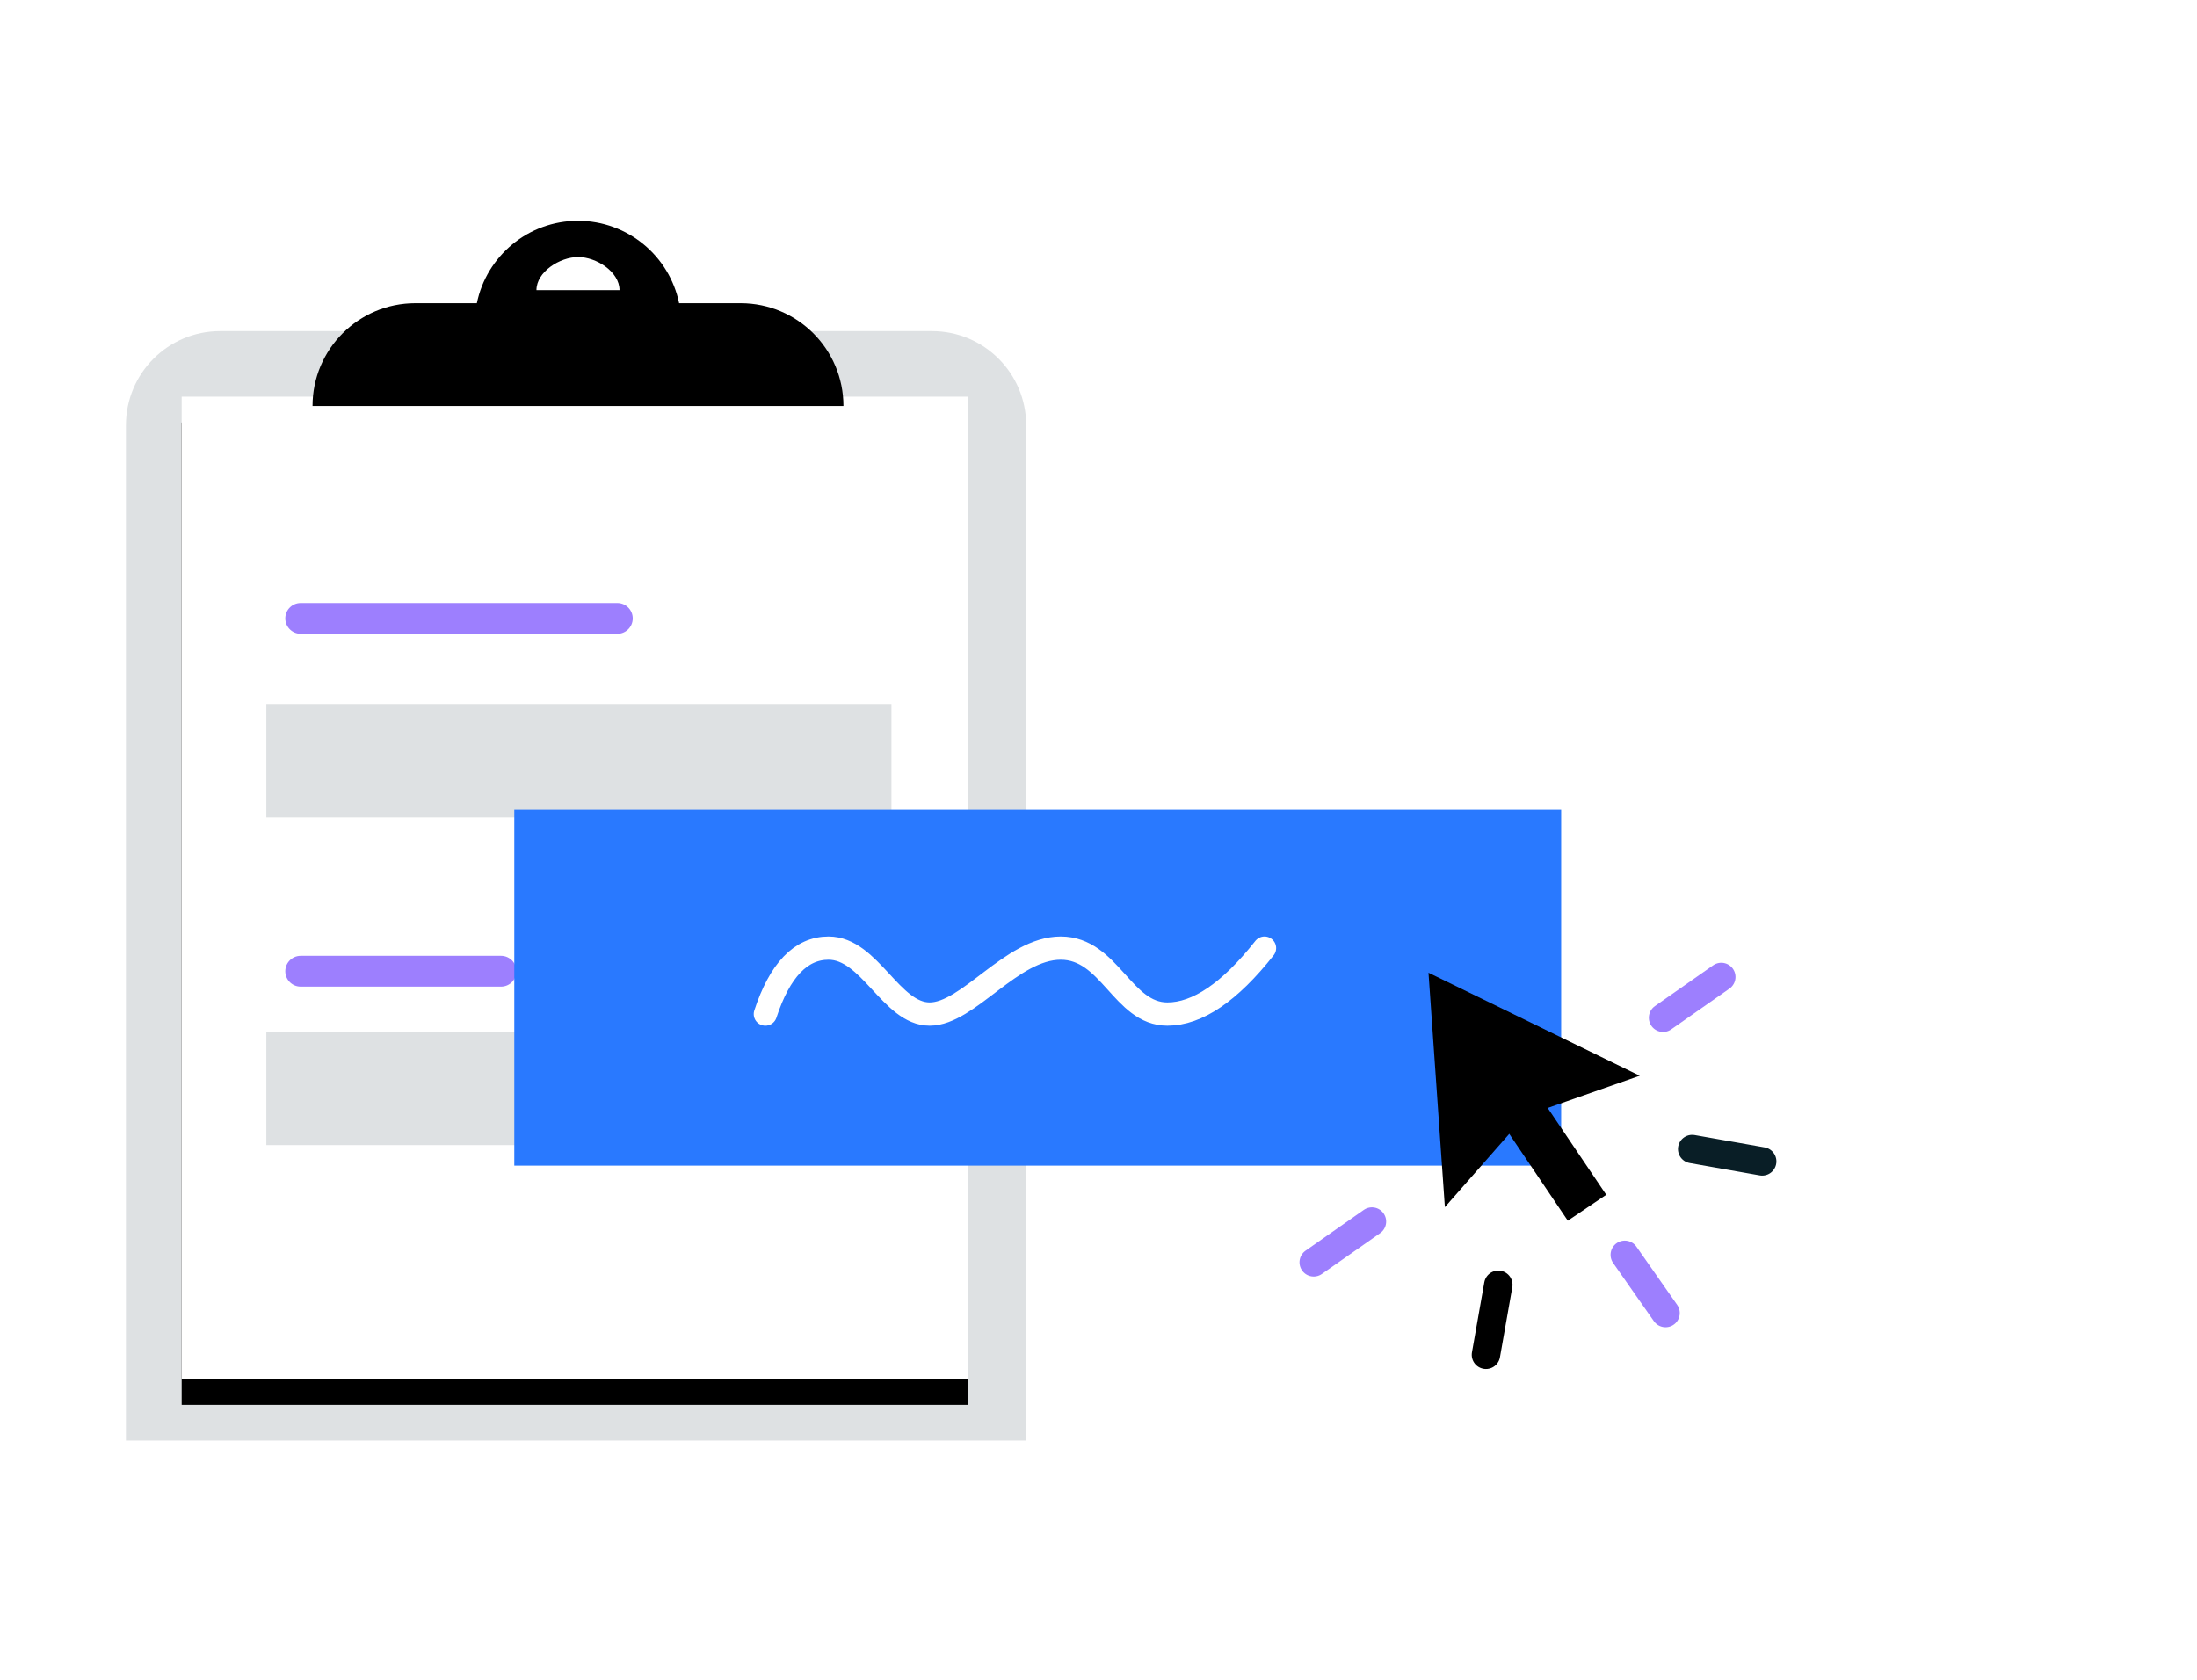 <?xml version="1.0" encoding="UTF-8"?>
<svg width="170px" height="130px" viewBox="0 0 170 130" version="1.1" xmlns="http://www.w3.org/2000/svg" xmlns:xlink="http://www.w3.org/1999/xlink">
    <!-- Generator: Sketch 52.3 (67297) - http://www.bohemiancoding.com/sketch -->
    <title>feature-clipboard</title>
    <desc>Created with Sketch.</desc>
    <defs>
        <polygon id="path-1" points="4.358 14.399 65.21 14.399 65.21 90.424 4.358 90.424"></polygon>
        <filter x="-18.9%" y="-12.5%" width="137.8%" height="130.3%" filterUnits="objectBoundingBox" id="filter-2">
            <feOffset dx="0" dy="2" in="SourceAlpha" result="shadowOffsetOuter1"></feOffset>
            <feGaussianBlur stdDeviation="3.5" in="shadowOffsetOuter1" result="shadowBlurOuter1"></feGaussianBlur>
            <feColorMatrix values="0 0 0 0 0   0 0 0 0 0   0 0 0 0 0  0 0 0 0.068 0" type="matrix" in="shadowBlurOuter1"></feColorMatrix>
        </filter>
    </defs>
    <g id="feature-clipboard" stroke="none" stroke-width="1" fill="none" fill-rule="evenodd">
        <g id="Group-53" transform="translate(9.5, 16)">
            <g id="Group-34" transform="translate(0.2, 0.3)">
                <g id="Group-38">
                    <g id="Group-22">
                        <path d="M7.335,9.324 L62.415,9.324 C66.441,9.324 69.705,12.588 69.705,16.614 L69.705,95.184 L0.045,95.184 L0.045,16.614 C0.045,12.588 3.309,9.324 7.335,9.324 Z" id="Rectangle-10" fill="#DEE1E3"></path>
                        <g id="Rectangle-4">
                            <use fill="black" fill-opacity="1" filter="url(#filter-2)" xlink:href="#path-1"></use>
                            <use fill="#FFFFFF" fill-rule="evenodd" xlink:href="#path-1"></use>
                        </g>
                        <path d="M27.199,7.164 C27.945,3.525 31.165,0.788 35.024,0.788 C38.884,0.788 42.104,3.525 42.849,7.164 L47.61,7.164 C52.003,7.164 55.565,10.726 55.565,15.119 L14.484,15.119 C14.484,10.726 18.045,7.164 22.438,7.164 L27.199,7.164 Z M38.238,6.154 C38.238,4.739 36.453,3.592 35.037,3.592 C33.62,3.592 31.81,4.739 31.81,6.154 L38.238,6.154 Z" id="Combined-Shape" fill="#000000"></path>
                    </g>
                    <g id="Group-21" transform="translate(10.35, 29.7)">
                        <polygon id="Rectangle-18" fill="#DEE1E3" points="0.558 8.486 48.929 8.486 48.929 17.263 0.558 17.263"></polygon>
                        <polygon id="Rectangle-18" fill="#DEE1E3" points="0.558 33.842 48.929 33.842 48.929 42.619 0.558 42.619"></polygon>
                        <path d="M3.217,29.164 L18.719,29.164" id="Path-43" stroke="#9D7FFE" stroke-width="2.384" stroke-linecap="round"></path>
                        <path d="M3.217,1.857 L27.719,1.857" id="Path-43" stroke="#9D7FFE" stroke-width="2.384" stroke-linecap="round"></path>
                    </g>
                </g>
                <g id="Group-36" transform="translate(29.7, 45.9)">
                    <rect id="Rectangle-23" fill="#2979FF" x="0.396" y="0.468" width="81.004" height="27.541"></rect>
                    <path d="M19.823,16.279 C20.942,12.876 22.572,11.175 24.712,11.175 C27.921,11.175 29.544,16.279 32.537,16.279 C35.531,16.279 38.863,11.175 42.677,11.175 C46.491,11.175 47.44,16.279 50.928,16.279 C53.254,16.279 55.759,14.578 58.445,11.175" id="Path-14" stroke="#FFFFFF" stroke-width="1.8" stroke-linecap="round"></path>
                </g>
            </g>
            <g id="Group-17" transform="translate(90, 53)">
                <g id="Group-10" transform="translate(2.75, 0.82)" fill="#000000">
                    <polygon id="Polygon-2" transform="translate(12.687, 11.988) rotate(-34) translate(-12.687, -11.988) " points="12.687 4.113 21.781 19.864 12.687 17.477 3.593 19.864"></polygon>
                    <polygon id="Rectangle-11" transform="translate(17.936, 19.771) rotate(-34) translate(-17.936, -19.771) " points="16.143 15.094 19.73 15.094 19.73 24.447 16.143 24.447"></polygon>
                </g>
                <g id="Group-4" transform="translate(22.735, 24.945) rotate(-35) translate(-22.735, -24.945) translate(3.235, 14.445)" stroke-linecap="round" stroke-width="2.2">
                    <path d="M20.54,15.094 L20.54,20.594" id="Path-11" stroke="#9D7FFE"></path>
                    <path d="M31.452,10.575 L31.452,16.075" id="Path-11" stroke="#091E26" transform="translate(31.452, 13.325) scale(-1, 1) rotate(45) translate(-31.452, -13.325) "></path>
                    <path d="M9.248,10.575 L9.248,16.075" id="Path-11" stroke="#000000" transform="translate(9.248, 13.325) rotate(45) translate(-9.248, -13.325) "></path>
                    <path d="M3.241,-0.987 L3.241,4.513" id="Path-11" stroke="#9D7FFE" transform="translate(3.241, 1.763) rotate(-90) translate(-3.241, -1.763) "></path>
                    <path d="M36.241,-0.987 L36.241,4.513" id="Path-11" stroke="#9D7FFE" transform="translate(36.241, 1.763) rotate(-90) translate(-36.241, -1.763) "></path>
                </g>
            </g>
        </g>
    </g>
</svg>